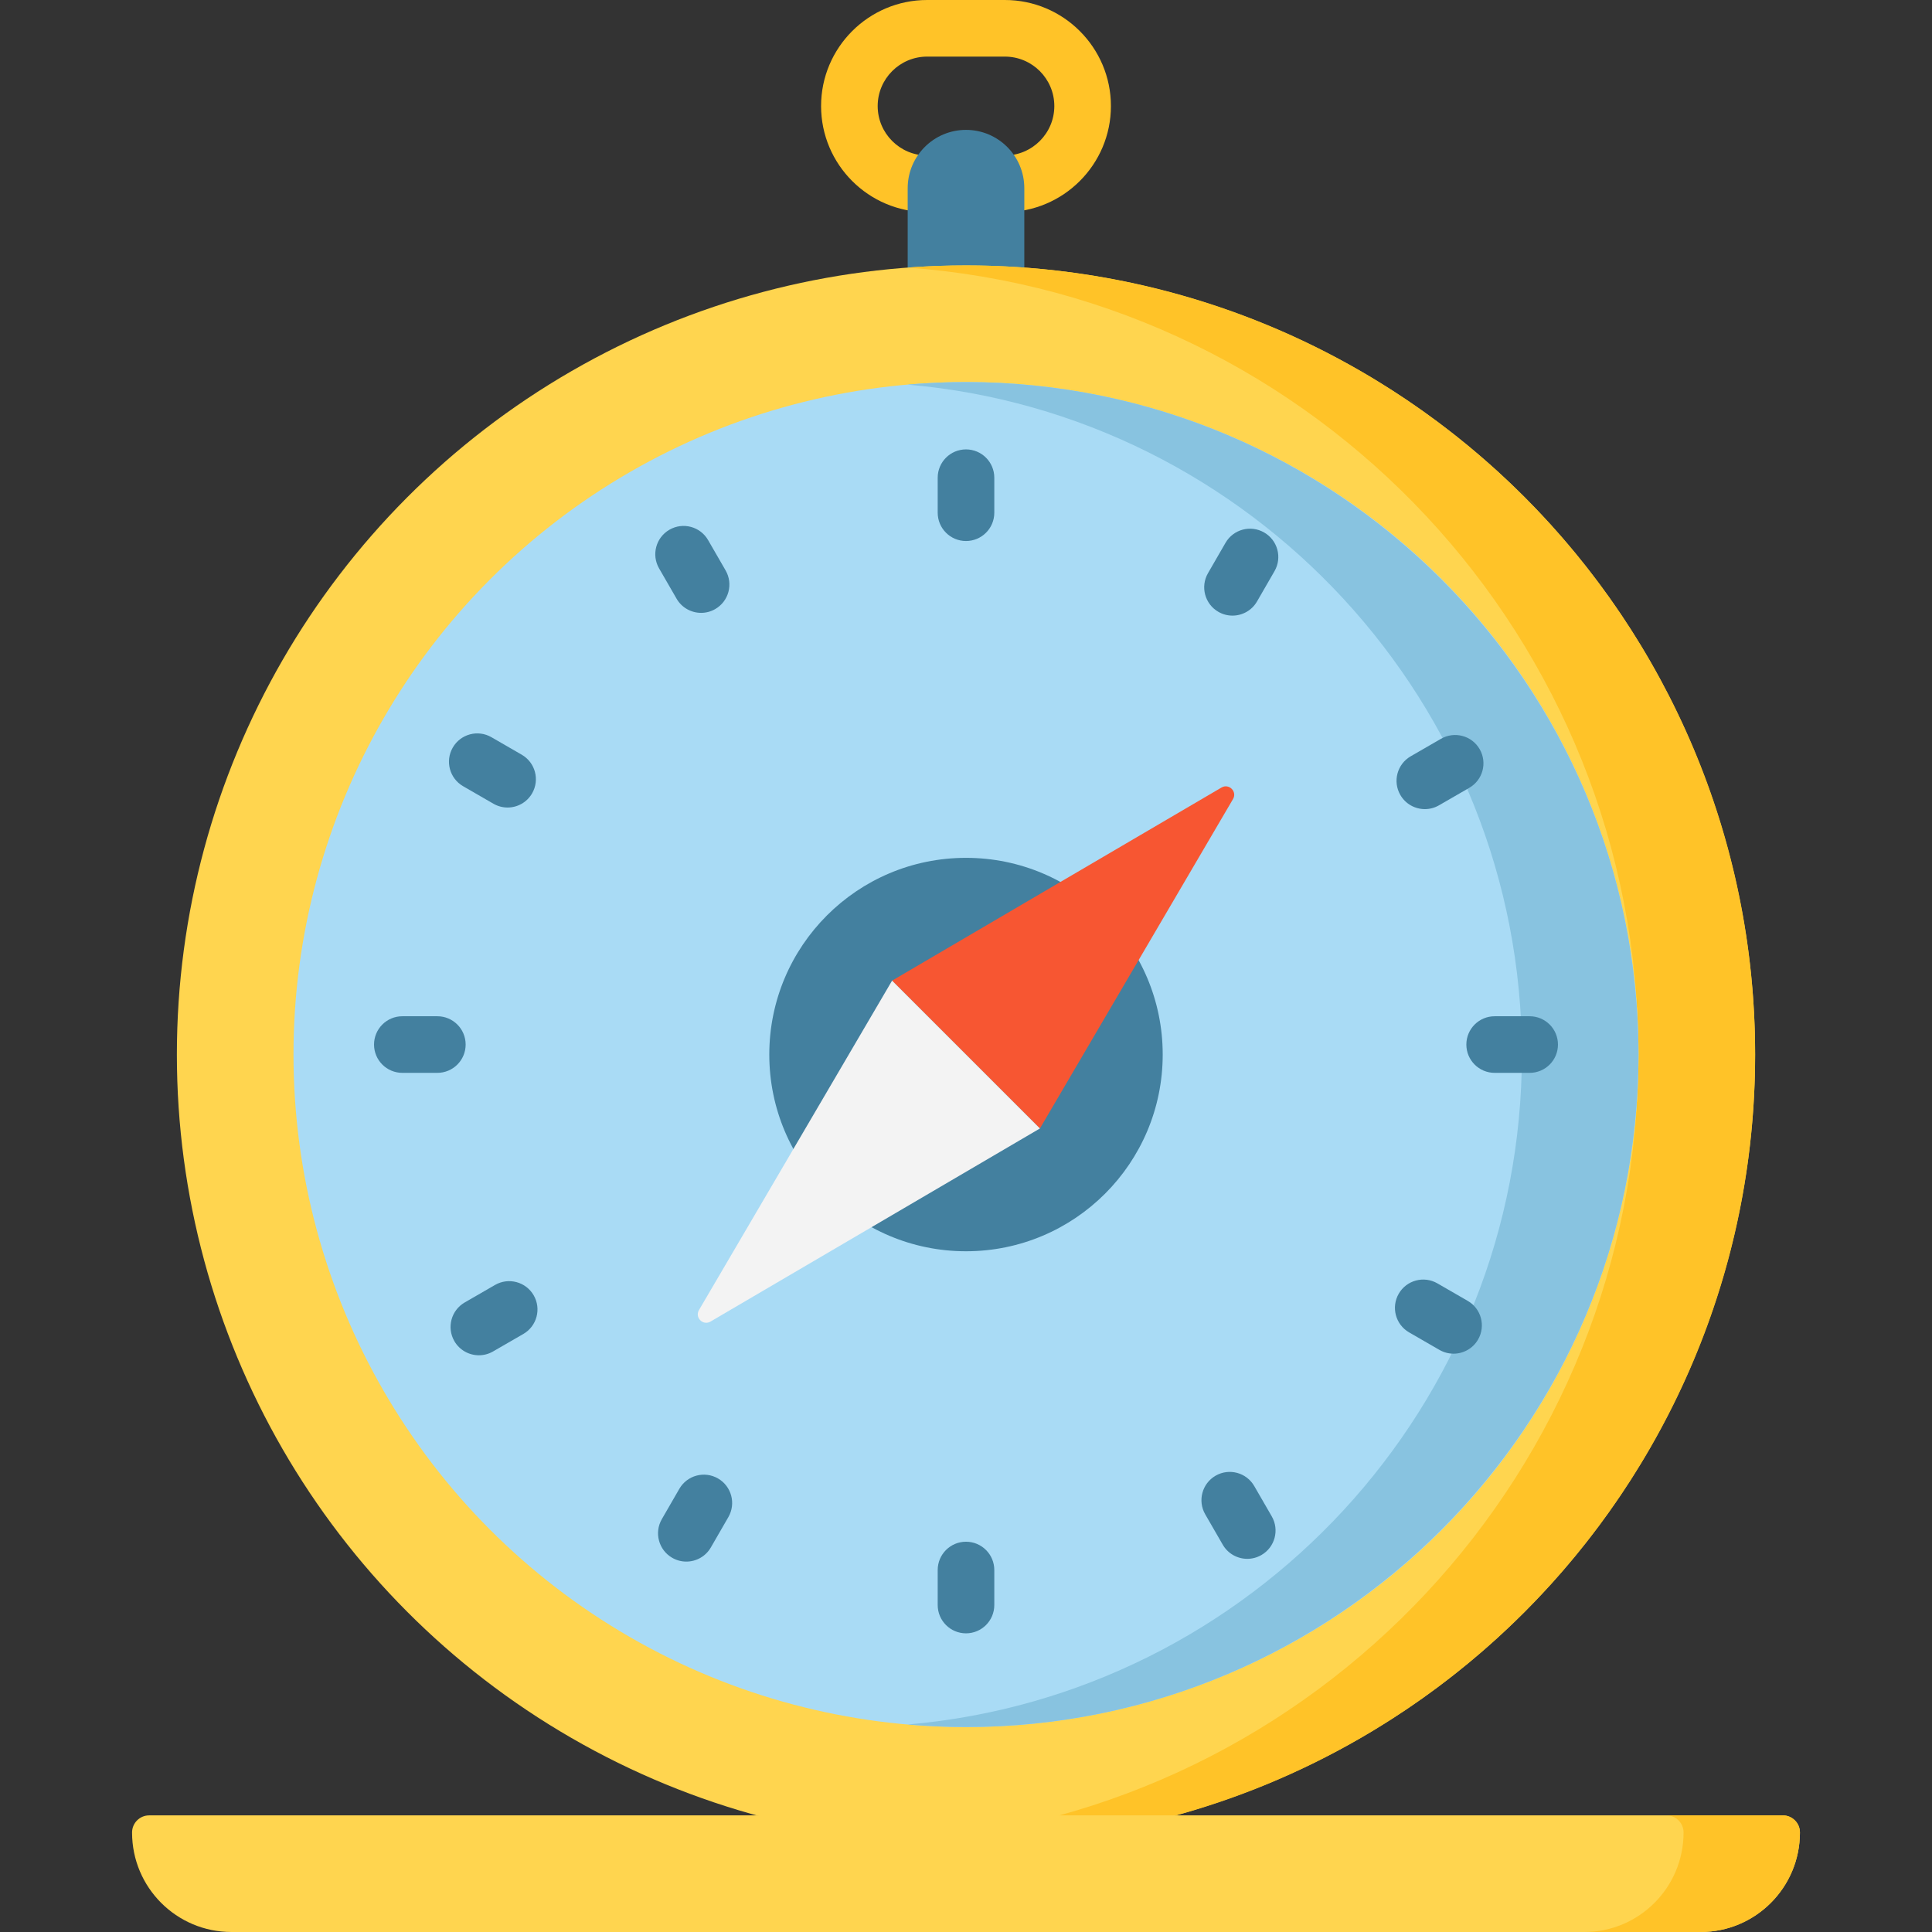 <svg id="Layer_1" enable-background="new 0 0 512 512" height="512" viewBox="0 0 512 512" width="512" xmlns="http://www.w3.org/2000/svg"><rect x="0" y="0" width="512" height="512" fill="#333333" stroke="none"/><g><path d="m266.302 0h-20.604c-15.496 0-28.104 12.607-28.104 28.104s12.607 28.104 28.104 28.104h20.604c15.496 0 28.104-12.607 28.104-28.104s-12.608-28.104-28.104-28.104zm0 41.207h-20.604c-7.226 0-13.104-5.878-13.104-13.104s5.879-13.103 13.104-13.103h20.604c7.226 0 13.104 5.878 13.104 13.104s-5.879 13.103-13.104 13.103z" fill="#ffc328"/><path d="m256 90.05c-8.534 0-15.453-6.918-15.453-15.453v-24.724c0-8.534 6.918-15.453 15.453-15.453 8.534 0 15.453 6.918 15.453 15.453v24.724c0 8.535-6.919 15.453-15.453 15.453z" fill="#43809f"/><circle cx="256" cy="279.468" fill="#ffd54f" r="209.127"/><path d="m256 70.341c-5.198 0-10.35.197-15.453.569 108.281 7.91 193.674 98.258 193.674 208.557s-85.393 200.648-193.674 208.557c5.103.373 10.255.569 15.453.569 115.497 0 209.127-93.629 209.127-209.127s-93.63-209.125-209.127-209.125z" fill="#ffc328"/><circle cx="256" cy="279.468" fill="#a9dbf5" r="178.221"/><path d="m256 101.246c-5.207 0-10.358.238-15.453.678 91.062 7.859 162.769 84.479 162.769 177.544s-71.706 169.684-162.769 177.544c5.095.44 10.246.678 15.453.678 98.272 0 178.221-79.95 178.221-178.221s-79.949-178.223-178.221-178.223z" fill="#88c3e0"/><circle cx="256" cy="279.468" fill="#43809f" r="52.13"/><path d="m450.66 512h-389.32c-14.547 0-26.34-11.793-26.34-26.34v-.034c0-2.503 2.029-4.532 4.532-4.532h432.937c2.503 0 4.532 2.029 4.532 4.532v.034c-.001 14.547-11.794 26.34-26.341 26.34z" fill="#ffd54f"/><path d="m472.473 481.095h-30.837c2.5 0 4.527 2.031 4.527 4.537 0 14.563-11.78 26.369-26.31 26.369h30.837c14.53-.001 26.31-11.807 26.31-26.37 0-2.505-2.027-4.536-4.527-4.536z" fill="#ffc328"/><g fill="#43809f"><path d="m256 119.097c-4.143 0-7.5 3.358-7.5 7.5v9.278c0 4.142 3.357 7.5 7.5 7.5s7.5-3.358 7.5-7.5v-9.278c0-4.142-3.357-7.5-7.5-7.5z"/><path d="m256 408.572c-4.143 0-7.5 3.358-7.5 7.5v9.278c0 4.142 3.357 7.5 7.5 7.5s7.5-3.358 7.5-7.5v-9.278c0-4.142-3.357-7.5-7.5-7.5z"/><path d="m179.301 158.662c1.389 2.406 3.91 3.752 6.502 3.752 1.272 0 2.562-.324 3.743-1.006 3.587-2.071 4.816-6.658 2.745-10.245l-4.639-8.035c-2.07-3.587-6.656-4.818-10.245-2.746-3.587 2.071-4.816 6.658-2.745 10.245z"/><path d="m332.39 393.82c-2.07-3.587-6.657-4.817-10.245-2.746-3.587 2.071-4.816 6.658-2.745 10.245l4.639 8.035c1.389 2.406 3.91 3.752 6.502 3.752 1.272 0 2.562-.324 3.743-1.006 3.587-2.071 4.816-6.658 2.745-10.245z"/><path d="m122.731 208.357 8.035 4.639c1.182.682 2.471 1.006 3.743 1.006 2.592 0 5.113-1.346 6.502-3.752 2.071-3.587.842-8.174-2.745-10.245l-8.035-4.639c-3.589-2.073-8.176-.843-10.245 2.746-2.071 3.588-.841 8.175 2.745 10.245z"/><path d="m388.959 344.743-8.035-4.639c-3.59-2.072-8.175-.842-10.245 2.746-2.071 3.587-.842 8.174 2.745 10.245l8.035 4.639c1.182.682 2.471 1.006 3.743 1.006 2.592 0 5.113-1.346 6.502-3.752 2.071-3.587.842-8.174-2.745-10.245z"/><path d="m123.401 276.818c0-4.142-3.357-7.5-7.5-7.5h-9.277c-4.143 0-7.5 3.358-7.5 7.5s3.357 7.5 7.5 7.5h9.277c4.143 0 7.5-3.358 7.5-7.5z"/><path d="m405.376 269.318h-9.277c-4.143 0-7.5 3.358-7.5 7.5s3.357 7.5 7.5 7.5h9.277c4.143 0 7.5-3.358 7.5-7.5s-3.357-7.5-7.5-7.5z"/><path d="m131.189 340.526-8.035 4.639c-3.587 2.071-4.816 6.658-2.745 10.245 1.39 2.406 3.91 3.751 6.502 3.751 1.272 0 2.563-.324 3.743-1.006l8.035-4.639c3.587-2.071 4.816-6.658 2.745-10.245-2.072-3.587-6.659-4.816-10.245-2.745z"/><path d="m377.604 214.425c1.272 0 2.563-.324 3.743-1.006l8.034-4.639c3.588-2.071 4.816-6.658 2.745-10.246-2.072-3.587-6.659-4.816-10.245-2.745l-8.034 4.639c-3.588 2.071-4.816 6.658-2.745 10.246 1.389 2.406 3.91 3.751 6.502 3.751z"/><path d="m190.277 391.806c-3.589-2.072-8.176-.842-10.245 2.746l-4.639 8.035c-2.071 3.587-.842 8.174 2.745 10.245 1.182.682 2.471 1.006 3.743 1.006 2.592 0 5.113-1.346 6.502-3.752l4.639-8.035c2.072-3.587.842-8.174-2.745-10.245z"/><path d="m335.015 141.114c-3.589-2.072-8.175-.842-10.245 2.746l-4.639 8.035c-2.071 3.587-.842 8.174 2.745 10.245 1.182.682 2.471 1.006 3.743 1.006 2.592 0 5.113-1.346 6.502-3.752l4.639-8.035c2.071-3.588.842-8.174-2.745-10.245z"/></g><path d="m275.589 299.056-39.177-39.177 87.296-51.174c1.984-1.163 4.218 1.071 3.055 3.055z" fill="#f75632"/><path d="m236.411 259.879 39.177 39.177-87.296 51.174c-1.984 1.163-4.218-1.071-3.055-3.055z" fill="#f3f3f3"/></g></svg>